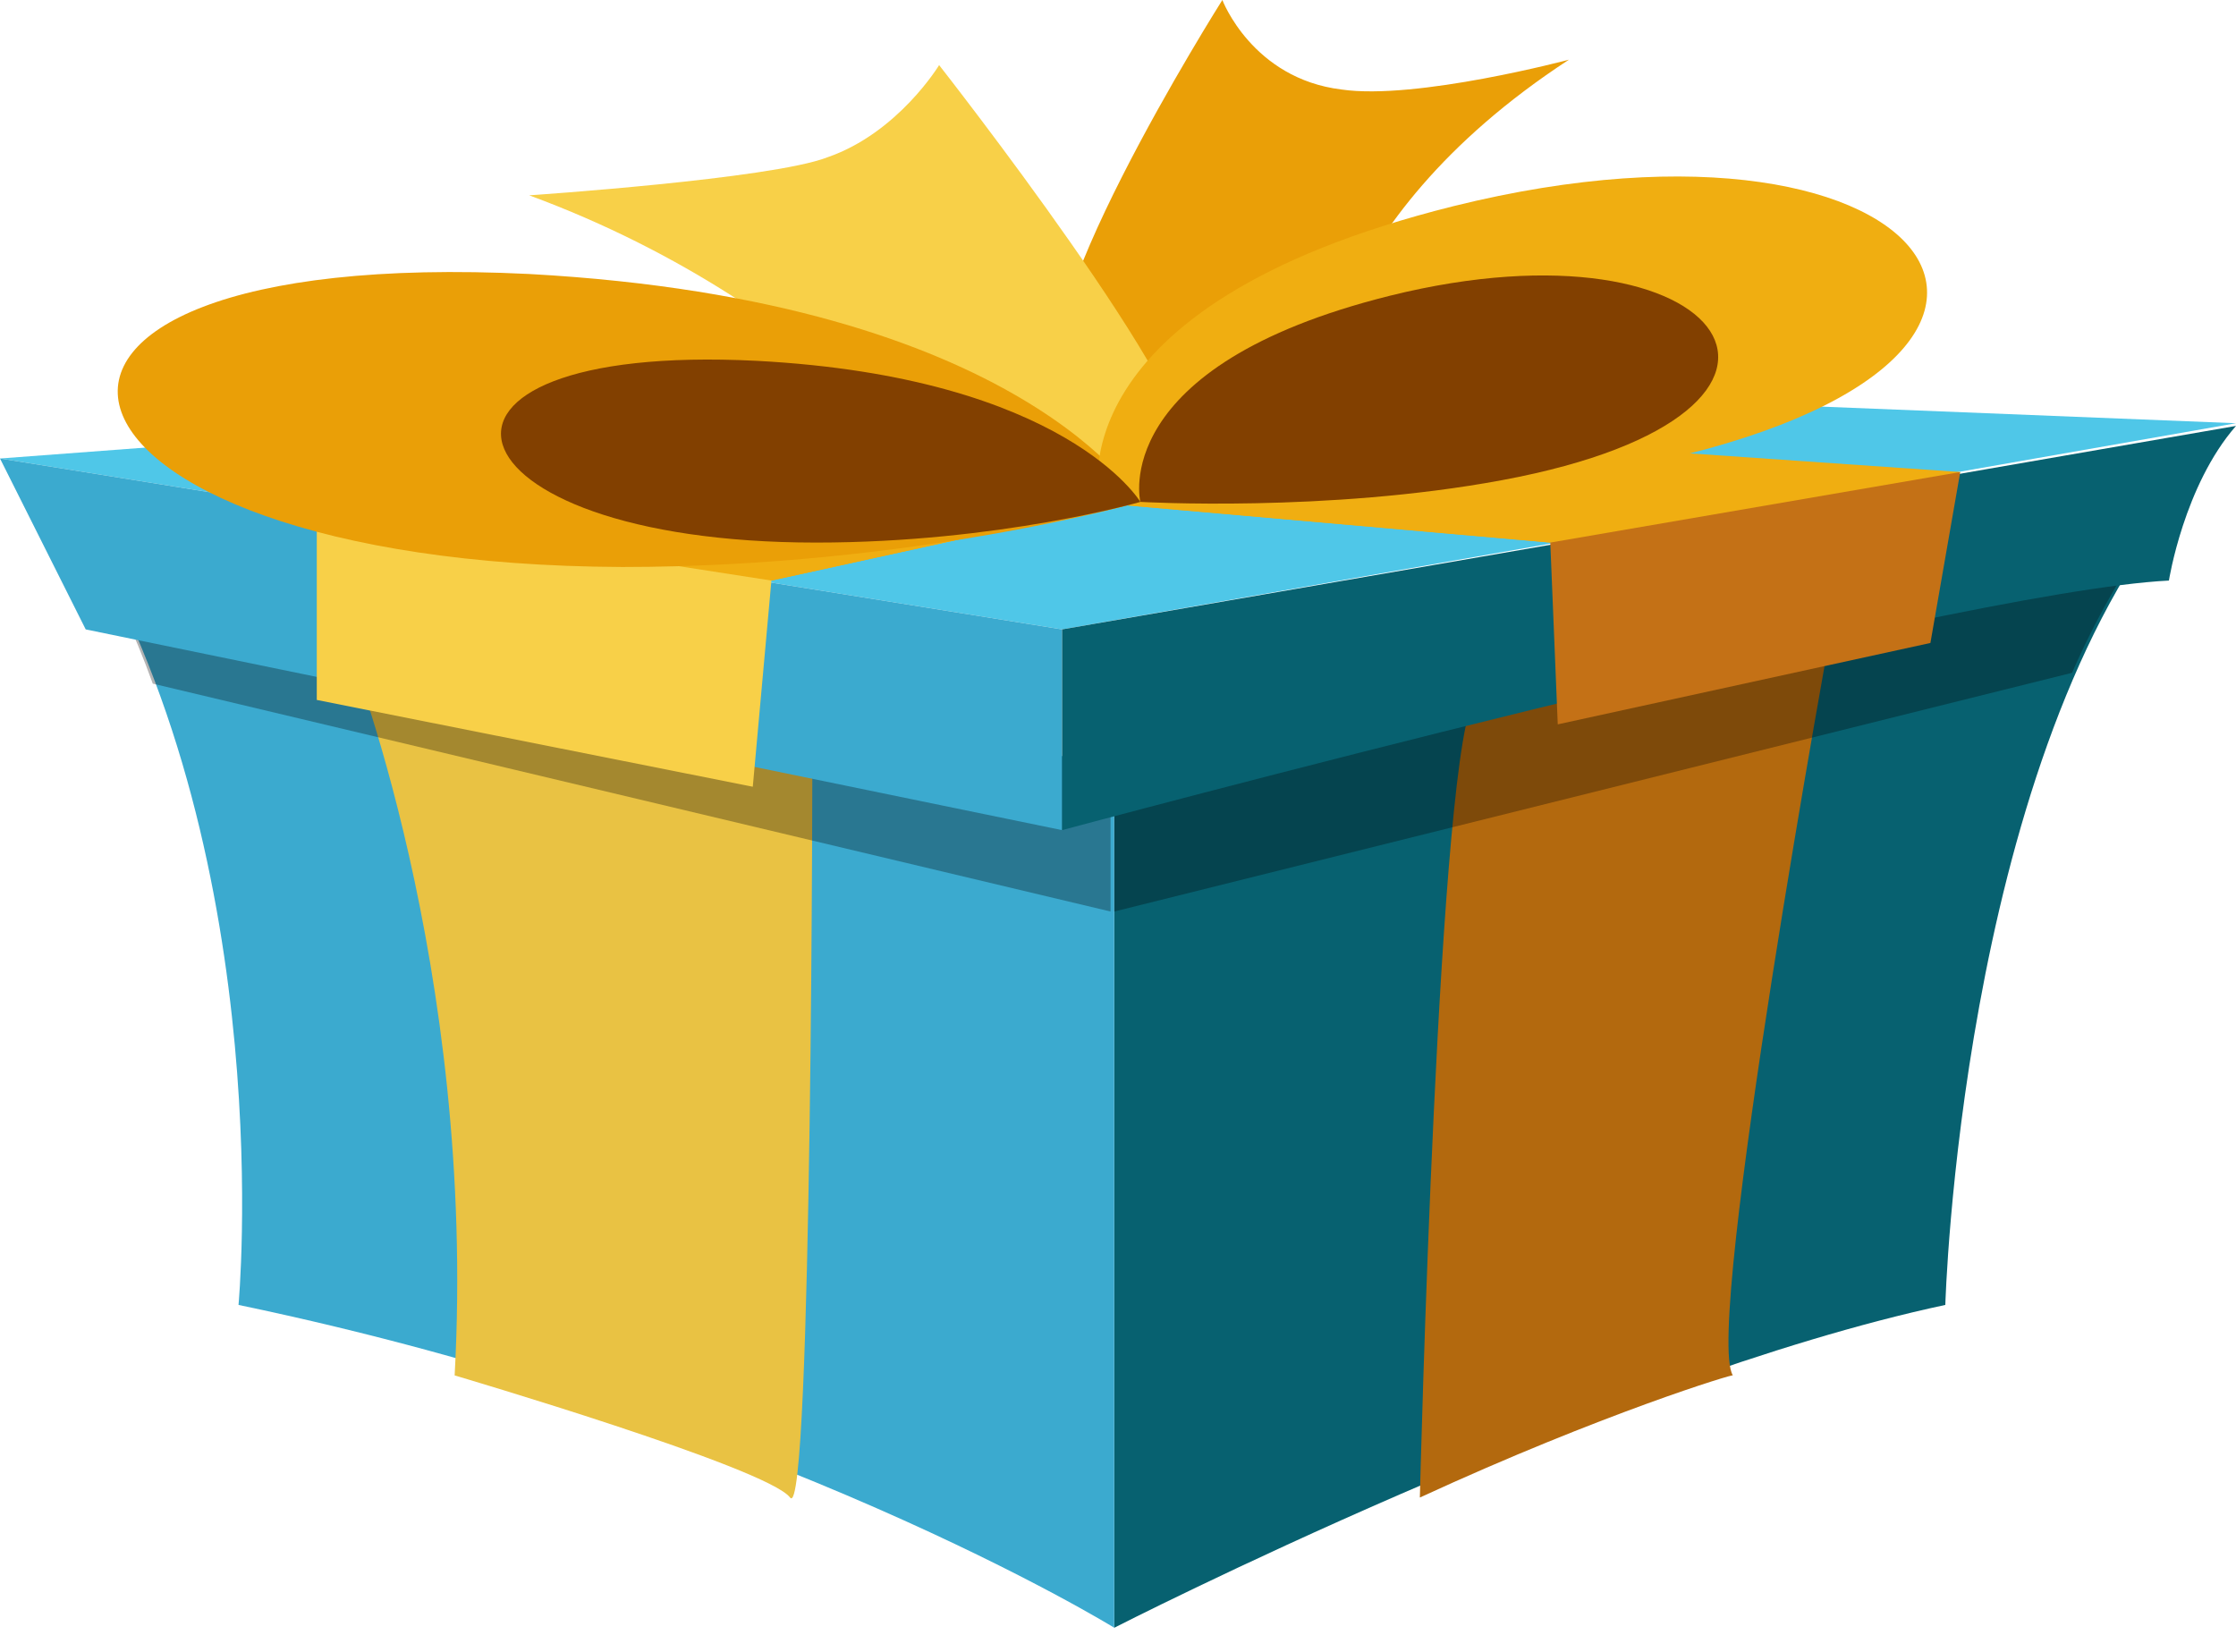 <svg width="88" height="65" viewBox="0 0 88 65" fill="none" xmlns="http://www.w3.org/2000/svg">
<path d="M43.853 30.215V64.06C43.853 64.06 63.067 54.237 76.56 51.355C76.56 51.355 77.147 30.428 85.507 19.965L43.853 30.215Z" fill="#076170"/>
<path d="M55.88 58.935C55.88 58.935 56.613 28.934 58.08 27.439C59.547 25.837 72.16 24.236 72.16 24.236C72.16 24.236 67.027 52.316 68.2 54.13C68.347 54.024 63.067 55.625 55.88 58.935Z" fill="#B3690E"/>
<path d="M43.853 64.06C43.853 64.06 30.36 55.732 9.387 51.355C9.387 51.355 11 34.165 3.373 21.033L43.853 30.215V64.06Z" fill="#3BAACF"/>
<path d="M17.893 54.13C17.893 54.13 30.213 57.761 31.093 58.935C31.973 60.109 31.973 28.72 31.973 28.72C31.973 28.72 15.107 25.304 13.64 25.304C13.64 25.304 18.773 38.009 17.893 54.13Z" fill="#E9C243"/>
<path opacity="0.3" d="M43.853 30.215V35.873L81.547 26.478C82.573 24.129 83.893 21.887 85.36 19.965L43.853 30.215ZM6.013 26.905C5.28 24.877 4.4 22.955 3.227 21.033L43.707 30.215V35.873L6.013 26.905Z" fill="black"/>
<path d="M0 18.044L41.8 24.77L88 16.656L42.68 14.841L0 18.044Z" fill="#4FC7E8"/>
<path d="M0 18.044L3.373 24.77L41.8 32.67V24.77L0 18.044Z" fill="#3BAACF"/>
<path d="M41.8 32.67C41.8 32.67 76.707 23.275 85.36 22.848C85.36 22.848 85.947 19.111 88 16.762L41.8 24.77V32.67Z" fill="#076170"/>
<path d="M12.467 20.072L20.973 25.944L30.36 22.848L44 19.858L61.013 21.353L69.96 22.634L77.147 18.577L12.467 20.072Z" fill="#F0AE11"/>
<path d="M30.36 22.848L44 19.858L61.013 21.353L77.147 18.577L43.12 16.229L12.467 20.072L30.36 22.848Z" fill="#F0AE11"/>
<path d="M12.467 20.072V27.546L29.627 30.962L30.36 22.848L12.467 20.072Z" fill="#F8D048"/>
<path d="M61.013 21.353L61.307 28.507L75.973 25.304L77.147 18.577L61.013 21.353Z" fill="#C47116"/>
<path d="M51.773 16.335C51.773 16.335 51.773 8.862 61.747 2.349C61.747 2.349 55.733 3.95 52.8 3.523C49.28 3.096 48.107 0 48.107 0C48.107 0 39.6 13.453 42.093 15.161C44.587 16.976 51.773 16.335 51.773 16.335Z" fill="#EA9F07"/>
<path d="M38.72 20.713C38.72 20.713 33 12.171 20.827 7.687C20.827 7.687 30.36 7.047 32.56 6.192C35.347 5.232 36.96 2.562 36.96 2.562C36.96 2.562 47.52 16.015 46.64 18.044C45.76 20.072 38.72 20.713 38.72 20.713Z" fill="#F8D048"/>
<path d="M44.88 19.752C44.88 19.752 35.933 22.314 24.493 22.314C0.44 22.207 -2.933 9.609 20.827 10.783C40.333 11.851 44.88 19.752 44.88 19.752Z" fill="#EA9F07"/>
<path d="M43.267 19.645C43.267 19.645 53.827 20.286 63.653 18.471C84.187 14.627 76.56 3.31 57.2 8.114C41.36 12.065 43.267 19.645 43.267 19.645Z" fill="#F0AE11"/>
<path d="M44.88 19.752C44.88 19.752 39.307 21.353 32.12 21.353C17.16 21.353 14.96 13.453 29.773 14.2C41.947 14.841 44.88 19.752 44.88 19.752Z" fill="#824000"/>
<path d="M44.88 19.752C44.88 19.752 52.213 20.179 59.107 18.898C73.48 16.229 68.053 8.328 54.707 11.637C43.56 14.413 44.88 19.752 44.88 19.752Z" fill="#824000"/>
</svg>
